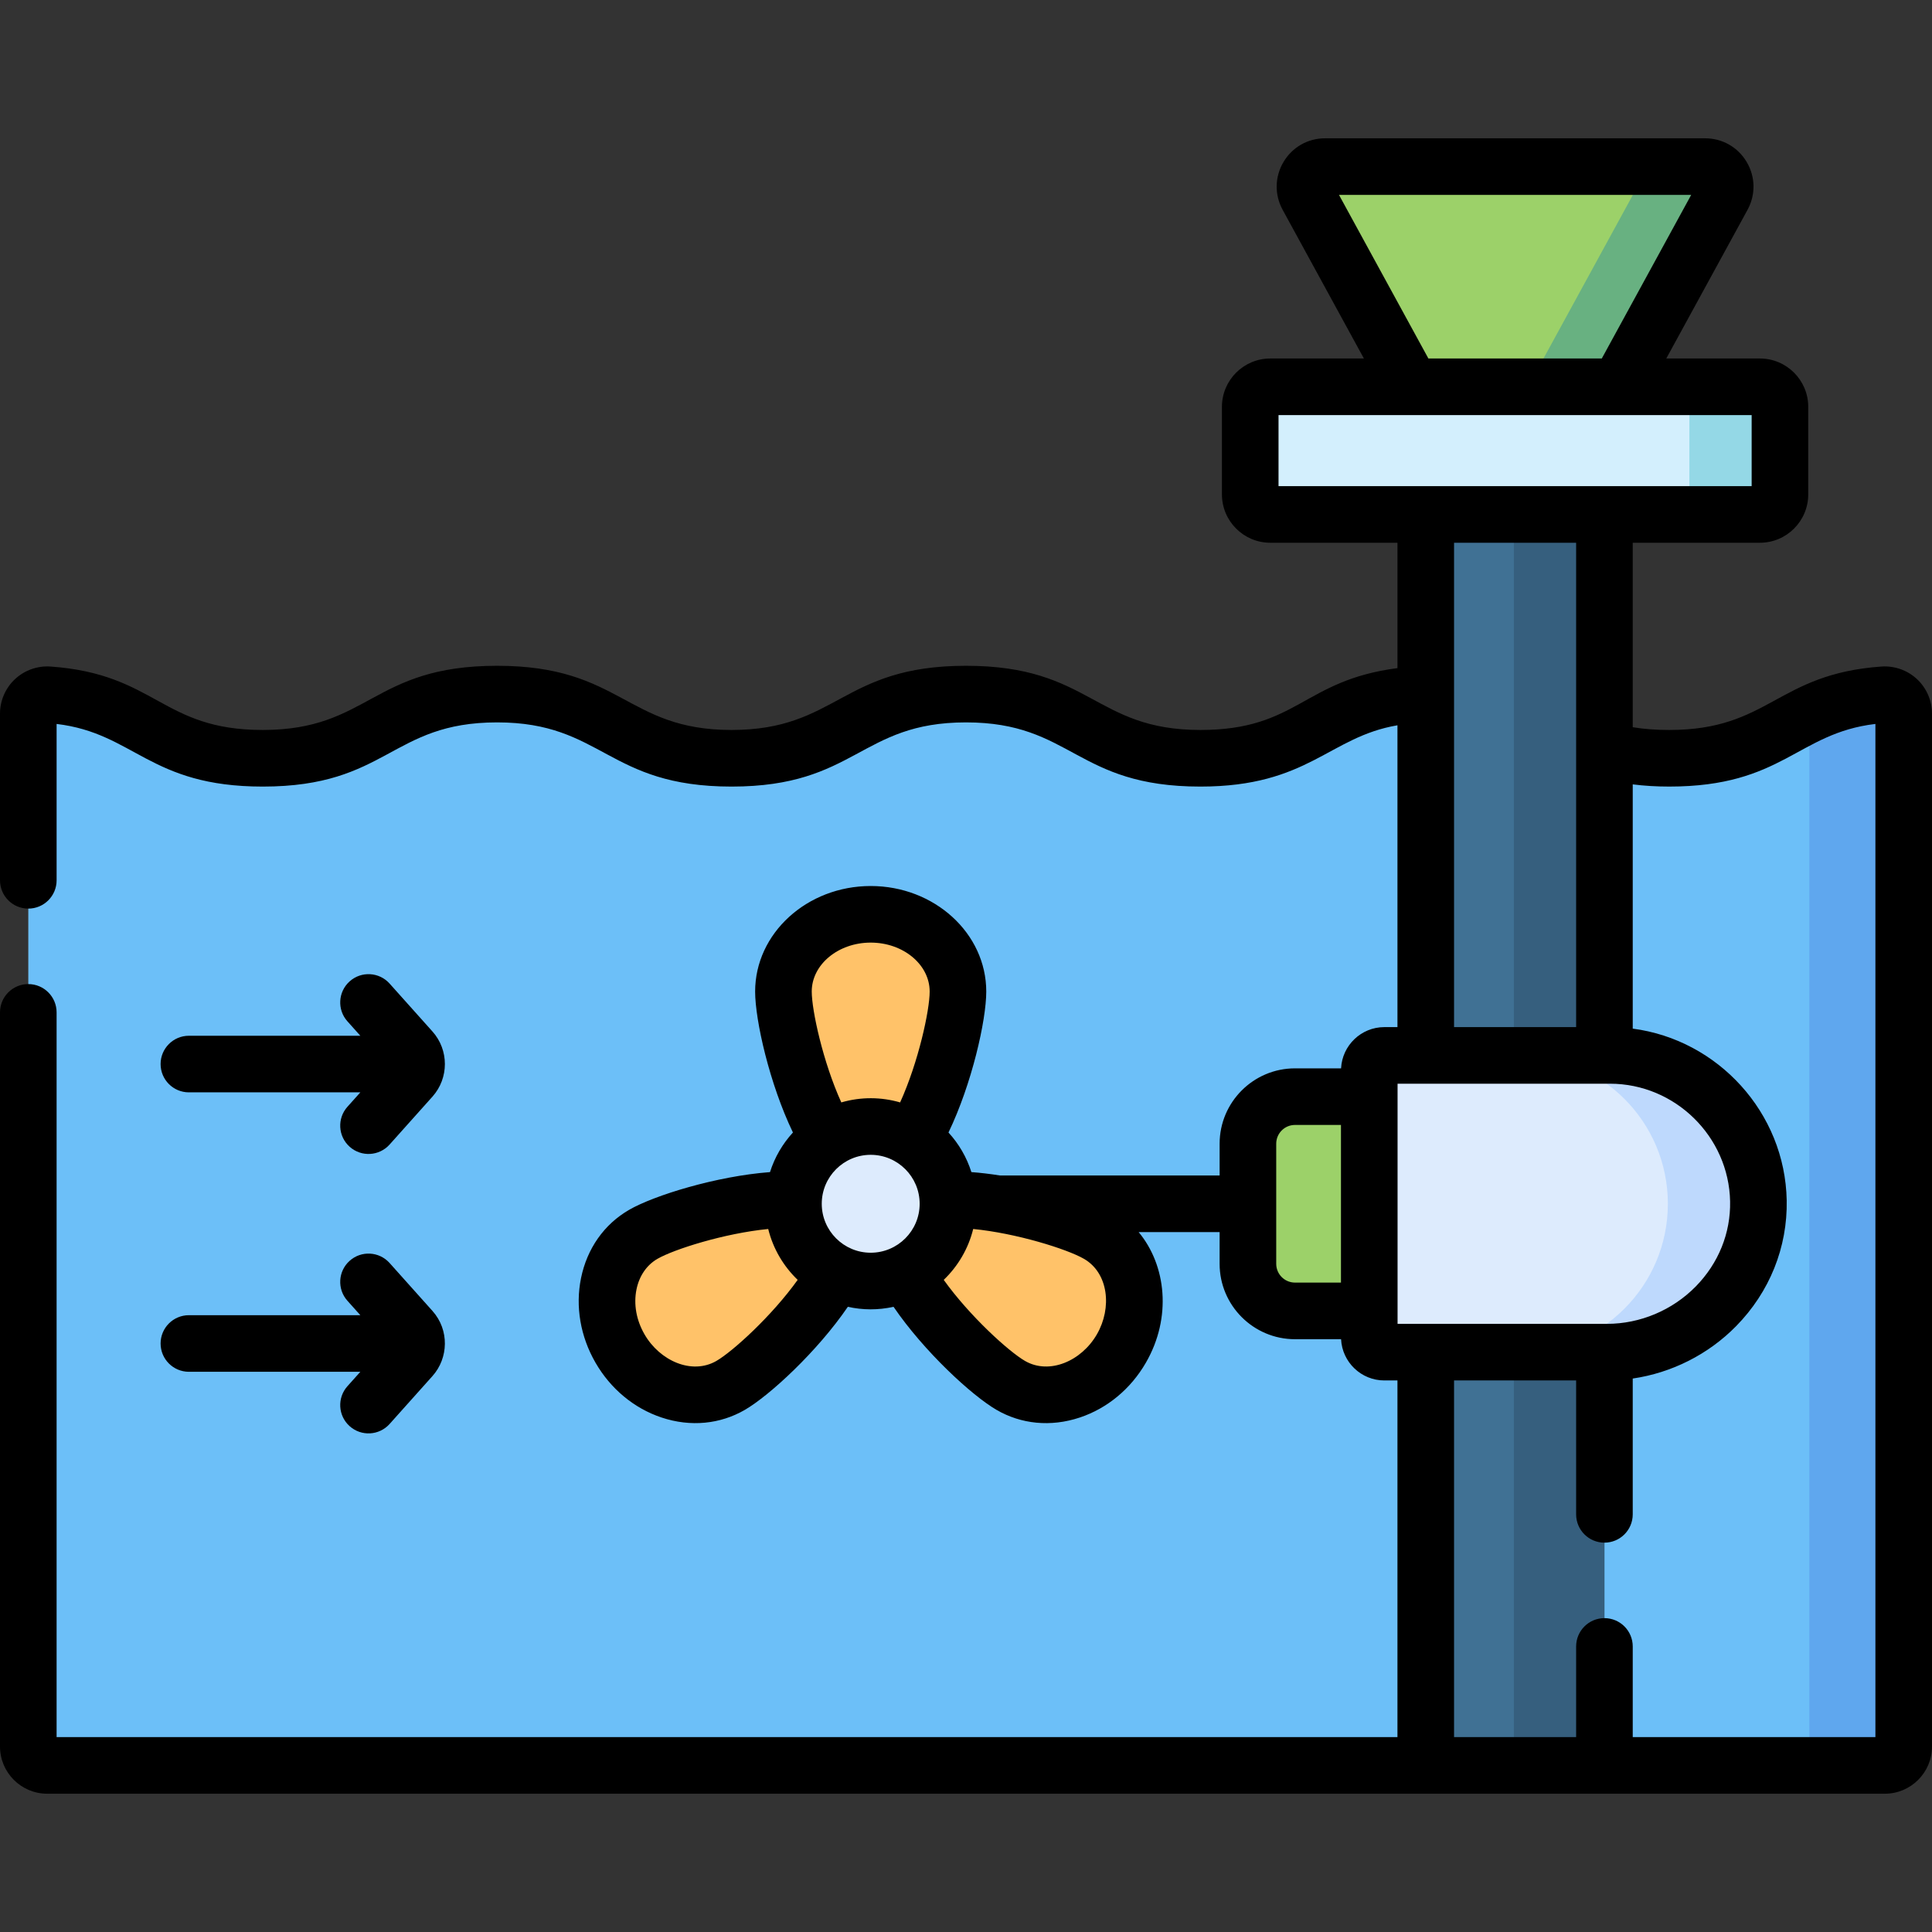 <svg id="Capa_1" enable-background="new 0 0 512 512" height="512" viewBox="0 0 512 512" width="512" xmlns="http://www.w3.org/2000/svg"><rect x="0" y="0" width="512" height="512" fill="#333333" stroke="none"/><g><g><g><path d="m442.371 200.947c-31.064 0-31.064-17.008-62.129-17.008-31.063 0-31.063 17.008-62.126 17.008-31.062 0-31.062-17.008-62.124-17.008-31.061 0-31.061 17.008-62.121 17.008-31.062 0-31.062-17.008-62.124-17.008s-31.062 17.008-62.125 17.008c-29.16 0-30.944-14.989-56.753-16.824-2.897-.206-5.369 2.086-5.369 4.99v273.737c0 2.761 2.239 5 5 5h487c2.761 0 5-2.239 5-5v-273.737c0-2.904-2.472-5.196-5.369-4.99-25.812 1.834-27.597 16.824-56.76 16.824z" fill="#6cbff8"/><path d="m499.131 184.122c-8.565.609-14.479 2.669-19.631 5.146v273.581c0 2.761-2.239 5-5 5h25c2.761 0 5-2.239 5-5v-273.736c0-2.904-2.472-5.196-5.369-4.991z" fill="#5fa7ee"/><path d="m377.837 136.333h47.356v331.517h-47.356z" fill="#407194"/><path d="m401.192 136.333h24v331.517h-24z" fill="#365f7e"/><path d="m331.323 131.018v-23.199c0-2.935 2.38-5.315 5.315-5.315h129.753c2.935 0 5.315 2.38 5.315 5.315v23.199c0 2.935-2.38 5.315-5.315 5.315h-129.753c-2.935 0-5.315-2.38-5.315-5.315z" fill="#d3effd"/><path d="m466.391 102.504h-24c2.935 0 5.315 2.38 5.315 5.315v23.199c0 2.935-2.38 5.315-5.315 5.315h24c2.935 0 5.315-2.38 5.315-5.315v-23.199c0-2.935-2.379-5.315-5.315-5.315z" fill="#94d8e6"/><path d="m346.498 52.014 27.592 50.49h54.85l27.592-50.49c1.936-3.542-.628-7.864-4.664-7.864h-100.706c-4.037.001-6.6 4.322-4.664 7.864z" fill="#9cd169"/><path d="m451.868 44.151h-24c4.036 0 6.599 4.322 4.664 7.864l-27.592 50.49h24l27.592-50.49c1.935-3.543-.628-7.864-4.664-7.864z" fill="#68b181"/><g fill="#ffc269"><path d="m230.746 242.298c-12.77 0-23.122 9.166-23.122 20.473s10.352 48.255 23.122 48.255 23.122-36.948 23.122-48.255-10.352-20.473-23.122-20.473z"/><path d="m164.309 357.369c6.385 11.059 19.499 15.441 29.291 9.788s36.614-33.092 30.229-44.152c-6.385-11.059-43.559-1.55-53.351 4.103-9.792 5.654-12.554 19.202-6.169 30.261z"/><path d="m297.182 357.369c6.385-11.059 3.623-24.607-6.169-30.261-9.792-5.653-46.966-15.162-53.351-4.103s20.437 38.498 30.229 44.152 22.907 1.271 29.291-9.788z"/></g><ellipse cx="230.746" cy="319.012" fill="#ddebfd" rx="20.473" ry="20.473" transform="matrix(.383 -.924 .924 .383 -152.286 410.113)"/><path d="m330.712 303.094v31.837c0 6.887 5.583 12.471 12.471 12.471h19.686v-56.779h-19.686c-6.888 0-12.471 5.583-12.471 12.471z" fill="#9cd169"/><path d="m465.994 318.245c.422 22.043-18.041 40.085-40.088 40.085h-59.037c-2.209 0-4-1.791-4-4v-70.637c0-2.209 1.791-4 4-4h59.814c21.458.001 38.902 17.191 39.311 38.552z" fill="#ddebfd"/><path d="m426.682 279.694h-24c21.715 0 39.319 17.604 39.319 39.319s-17.604 39.319-39.319 39.319h24c21.715 0 39.319-17.604 39.319-39.319s-17.604-39.319-39.319-39.319z" fill="#bed9fd"/></g></g><g><path d="m508.03 179.979c-2.53-2.362-5.974-3.583-9.434-3.34-27.844 1.984-29.631 16.811-56.227 16.811-3.51 0-6.713-.242-9.68-.729v-48.889h33.701c7.065 0 12.814-5.749 12.814-12.814v-23.199c0-7.066-5.749-12.815-12.814-12.815h-24.807l21.528-39.394c2.192-4.01 2.108-8.751-.223-12.683-2.331-3.931-6.451-6.277-11.021-6.277h-100.706c-4.57 0-8.69 2.347-11.021 6.277-2.331 3.931-2.415 8.672-.223 12.683l21.528 39.394h-24.807c-7.065 0-12.814 5.749-12.814 12.815v23.199c0 7.066 5.749 12.814 12.814 12.814h33.702v33.225c-25.073 3.242-26.452 16.393-52.22 16.393-28.177 0-28.988-17.01-62.13-17.01-32.97 0-34.022 17.01-62.12 17.01-28 0-29.16-17.01-62.12-17.01-33.214 0-33.818 17.01-62.13 17.01-26.819 0-28.164-14.812-56.235-16.812-3.45-.238-6.886.98-9.416 3.342-2.522 2.354-3.969 5.682-3.969 9.13v44.18c0 4.142 3.358 7.5 7.5 7.5s7.5-3.358 7.5-7.5v-41.438c20.664 2.459 24.585 16.598 54.62 16.598 33.134 0 33.916-17.01 62.13-17.01 28 0 29.16 17.01 62.12 17.01 32.97 0 34.022-17.01 62.12-17.01 28.182 0 29.027 17.01 62.13 17.01 28.674 0 34.01-13.161 52.22-16.241v79.985h-3.471c-6.148 0-11.171 4.854-11.471 10.929h-12.215c-11.012 0-19.971 8.959-19.971 19.971v8.417h-58.217c-2.548-.403-5.09-.71-7.567-.896-1.244-3.943-3.339-7.511-6.069-10.488 6.196-12.876 10.01-29.739 10.01-37.356 0-15.422-13.736-27.97-30.62-27.97-16.889 0-30.63 12.547-30.63 27.97 0 7.611 3.817 24.469 10.017 37.351-2.733 2.979-4.831 6.55-6.075 10.496-14.245 1.081-30.748 6.193-37.331 9.997-6.622 3.822-11.15 10.249-12.752 18.098-1.534 7.515-.171 15.473 3.834 22.406 4.002 6.938 10.212 12.097 17.486 14.527 7.807 2.607 15.612 1.726 22.053-1.991 6.596-3.811 19.284-15.541 27.336-27.337 3.913.868 7.993.914 12.114 0 8.052 11.796 20.74 23.525 27.339 27.339 6.44 3.717 14.247 4.595 22.05 1.989 7.274-2.431 13.484-7.59 17.483-14.522 6.911-11.962 5.4-25.803-1.922-34.612h21.46v8.42c0 11.012 8.959 19.971 19.971 19.971h12.215c.3 6.075 5.323 10.929 11.471 10.929h3.471v94.519h-355.339v-192.061c0-4.142-3.358-7.5-7.5-7.5s-7.5 3.358-7.5 7.5v194.56c0 6.893 5.607 12.5 12.5 12.5h487c6.893 0 12.5-5.607 12.5-12.5v-273.74c0-3.448-1.447-6.776-3.97-9.131zm-277.28 69.821c8.613 0 15.62 5.818 15.62 12.97 0 4.994-2.968 18.674-7.827 29.383-5.005-1.455-10.379-1.515-15.587-.002-4.865-10.714-7.835-24.393-7.835-29.382-.001-7.151 7.011-12.969 15.629-12.969zm-40.899 110.864c-6.496 3.749-14.992-.016-19.047-7.046-2.172-3.759-2.928-7.988-2.128-11.907.731-3.582 2.703-6.46 5.557-8.107 4.318-2.495 17.654-6.763 29.354-7.907 1.286 5.223 4.043 9.87 7.805 13.482-6.844 9.565-17.216 18.985-21.541 21.485zm27.922-41.652c0-7.153 5.819-12.973 12.973-12.973s12.973 5.819 12.973 12.973-5.819 12.973-12.973 12.973-12.973-5.82-12.973-12.973zm72.91 34.61c-4.085 7.084-12.597 10.763-19.04 7.044-4.328-2.501-14.699-11.921-21.543-21.486 3.763-3.612 6.521-8.26 7.807-13.485 11.366 1.109 24.823 5.291 29.358 7.912 6.495 3.746 7.486 12.978 3.418 20.015zm135.222-2.791h-55.536v-63.637h56.313c17.213 0 31.482 13.994 31.812 31.195.161 8.388-3.069 16.391-9.096 22.534-6.177 6.296-14.74 9.908-23.493 9.908zm-71.058-299.181h93.336l-23.691 43.354h-45.954zm-16.024 58.354h125.383v18.828c-40.847 0-89.194 0-125.383 0zm46.517 33.828h32.351v128.361h-32.351zm-47.128 191.098v-31.837c0-2.741 2.229-4.971 4.971-4.971h12.187v41.779h-12.187c-2.742 0-4.971-2.23-4.971-4.971zm158.788 125.42h-64.308v-24.025c0-4.142-3.357-7.5-7.5-7.5s-7.5 3.358-7.5 7.5v24.025h-32.352v-94.519h32.351v35.489c0 4.142 3.357 7.5 7.5 7.5s7.5-3.358 7.5-7.5v-35.991c10.309-1.505 20.039-6.383 27.415-13.902 8.871-9.042 13.625-20.877 13.387-33.325-.445-23.281-18.245-42.555-40.802-45.504v-64.727c3.056.383 6.266.579 9.68.579 30.109 0 33.881-14.134 54.63-16.598v268.498z"/><path d=""/><path d="m42.56 281.984c0 4.142 3.358 7.5 7.5 7.5h45.435l-3.423 3.826c-2.762 3.087-2.498 7.829.589 10.59 3.094 2.767 7.834 2.492 10.59-.589l11.361-12.701c4.38-4.897 4.383-12.348 0-17.25l-11.361-12.7c-2.763-3.087-7.503-3.351-10.59-.589s-3.351 7.503-.589 10.59l3.419 3.822h-45.431c-4.142.001-7.5 3.359-7.5 7.501z"/><path d="m50.06 363.536h45.435l-3.423 3.827c-2.762 3.087-2.498 7.829.589 10.59 3.094 2.767 7.834 2.492 10.59-.589l11.362-12.701c4.252-4.755 4.504-12.211-.001-17.249l-11.361-12.7c-2.763-3.087-7.503-3.351-10.59-.589s-3.351 7.503-.589 10.59l3.419 3.822h-45.431c-4.142 0-7.5 3.358-7.5 7.5s3.358 7.499 7.5 7.499z"/></g></g></svg>